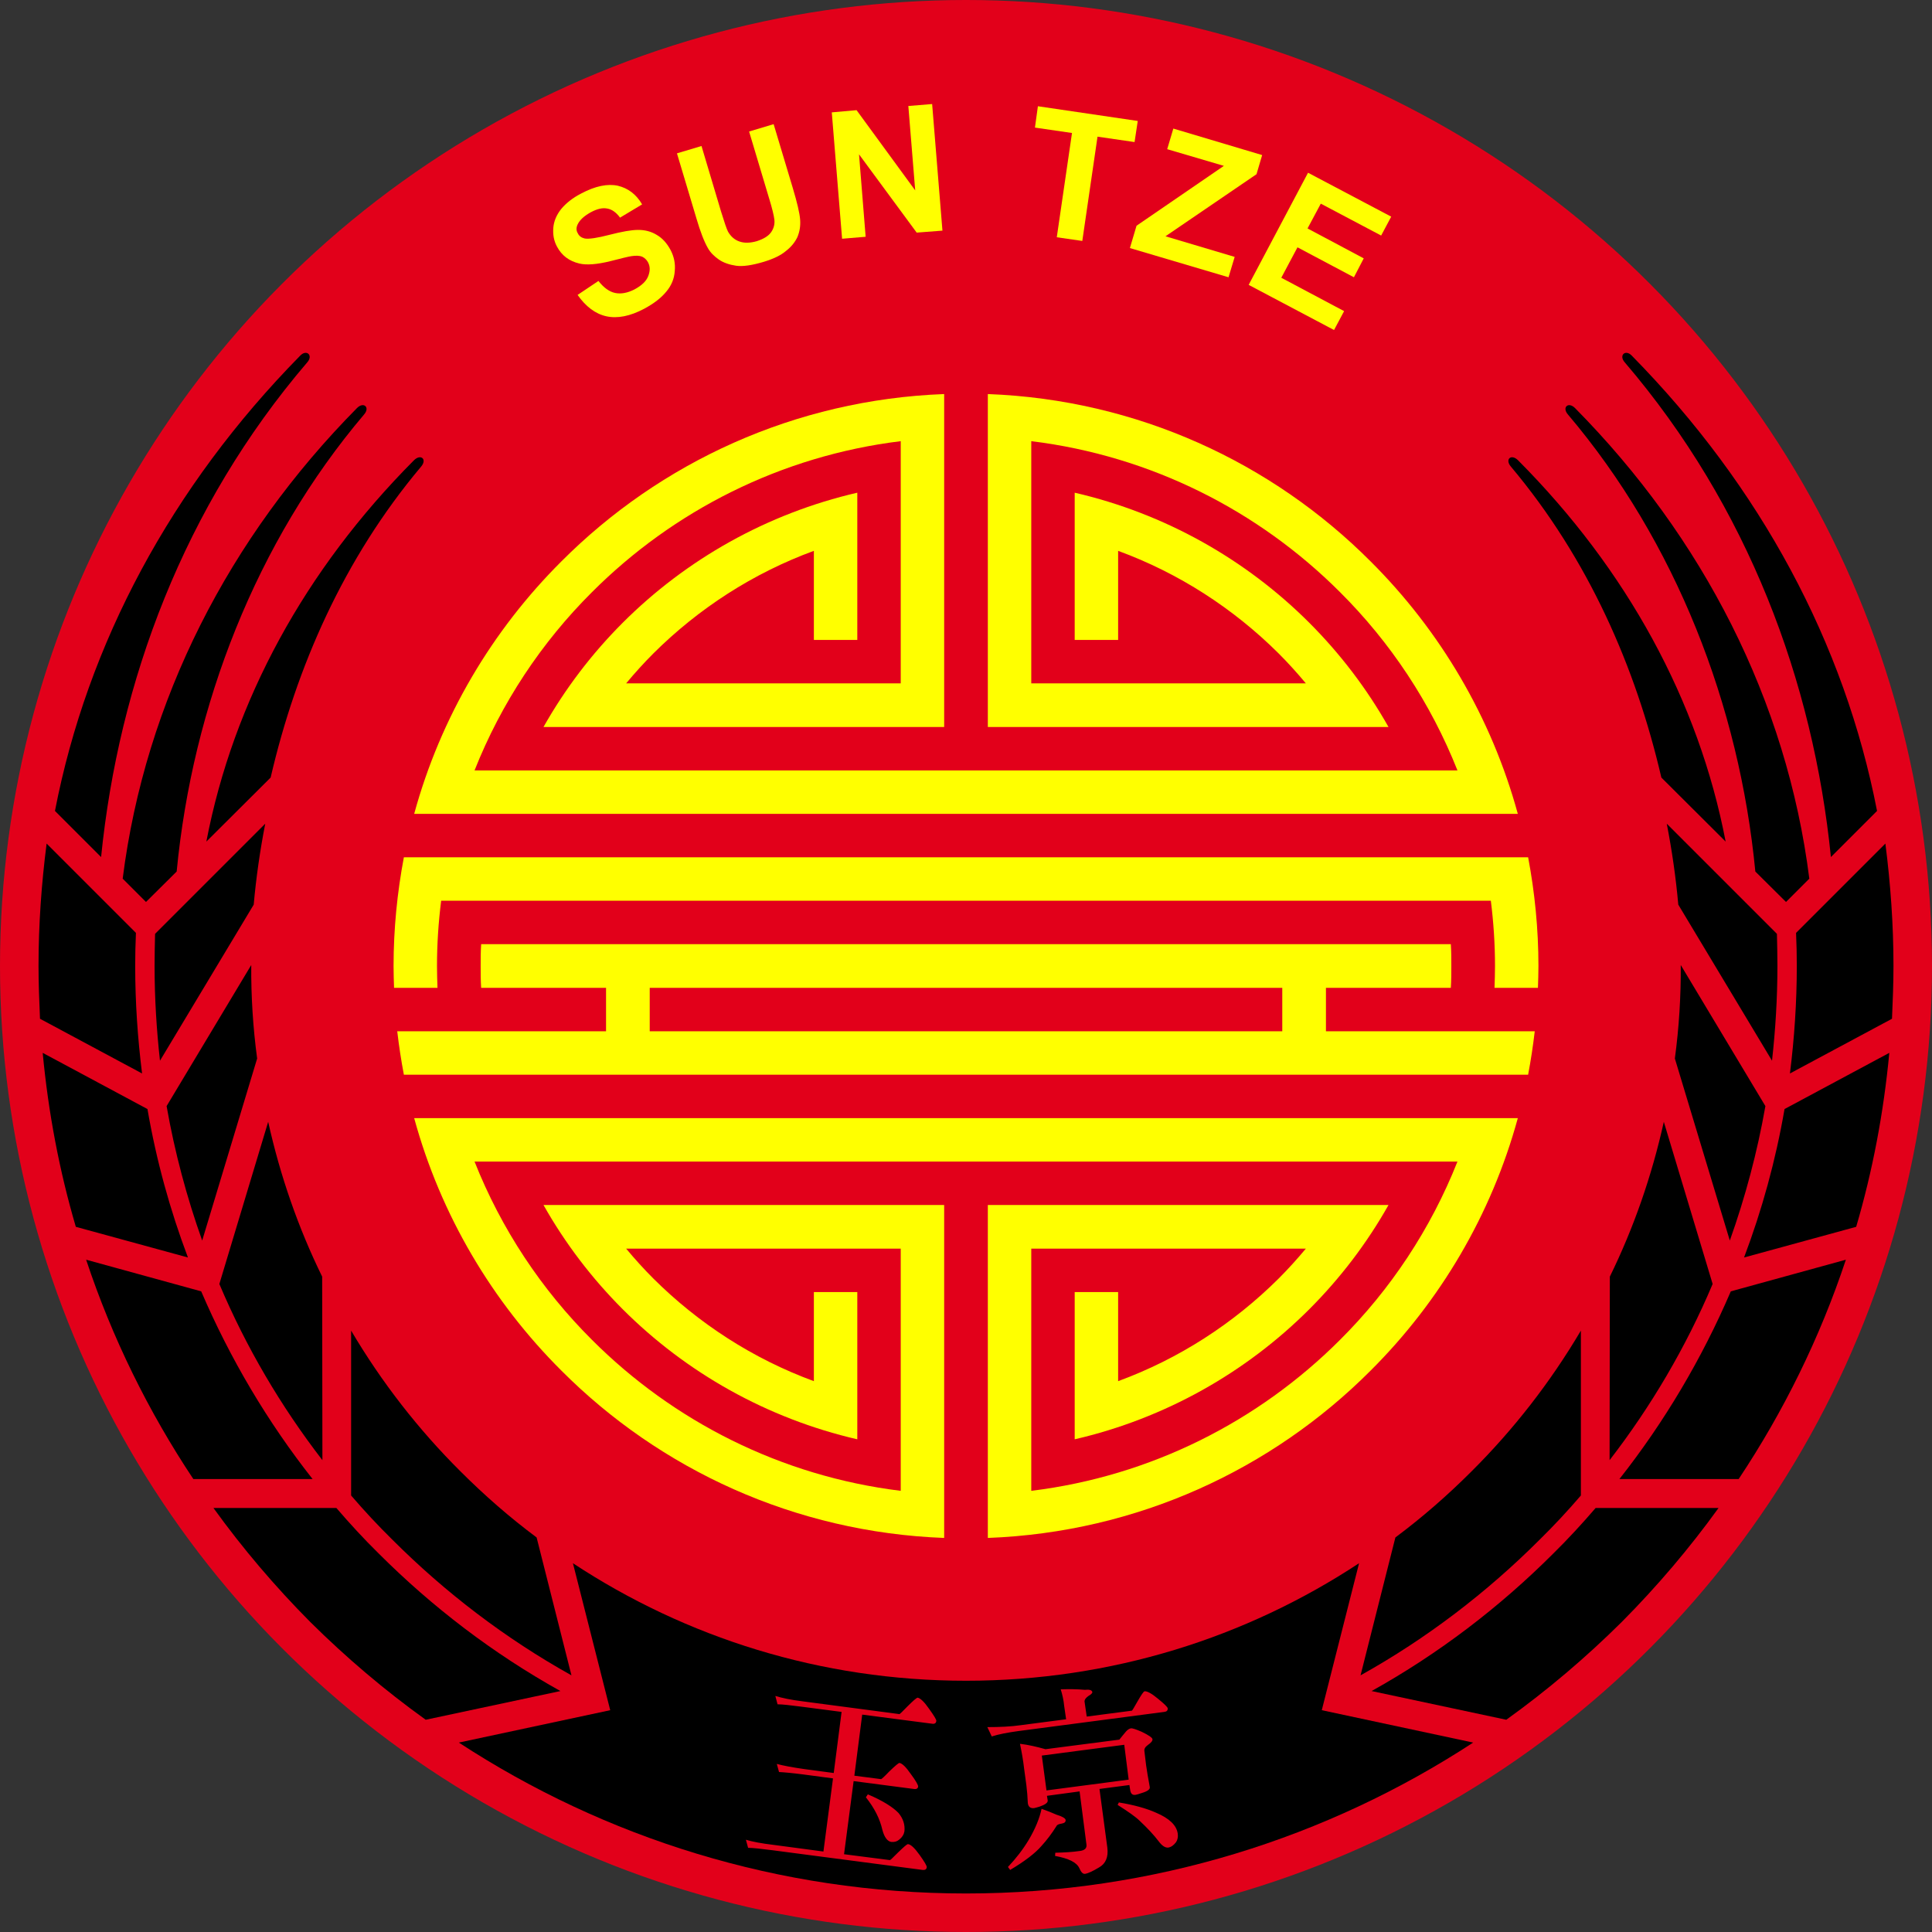 <?xml version="1.0" encoding="UTF-8" standalone="no"?>
<!-- Creator: CorelDRAW X7 -->

<svg
   xmlns:dc="http://purl.org/dc/elements/1.1/"
   xmlns:cc="http://creativecommons.org/ns#"
   xmlns:rdf="http://www.w3.org/1999/02/22-rdf-syntax-ns#"
   xmlns:svg="http://www.w3.org/2000/svg"
   xmlns="http://www.w3.org/2000/svg"
   xmlns:sodipodi="http://sodipodi.sourceforge.net/DTD/sodipodi-0.dtd"
   xmlns:inkscape="http://www.inkscape.org/namespaces/inkscape"
   xml:space="preserve"
   width="7.874in"
   height="7.874in"
   version="1.1"
   style="clip-rule:evenodd;fill-rule:evenodd;image-rendering:optimizeQuality;shape-rendering:geometricPrecision;text-rendering:geometricPrecision"
   viewBox="0 0 7874.001 7874.001"
   id="svg4447"
   inkscape:version="0.91 r13725"
   sodipodi:docname="Yu Jing - Sun Tze - [N3] [Vyo].svg"><rect x="0" y="0" width="7874.001" height="7874.001" fill="#333333" stroke="none"/><sodipodi:namedview
     pagecolor="#ffffff"
     bordercolor="#666666"
     borderopacity="1"
     objecttolerance="10"
     gridtolerance="10"
     guidetolerance="10"
     inkscape:pageopacity="0"
     inkscape:pageshadow="2"
     inkscape:window-width="640"
     inkscape:window-height="480"
     id="namedview4478"
     showgrid="false"
     inkscape:zoom="0.23838384"
     inkscape:cx="736.83001"
     inkscape:cy="849.33005"
     inkscape:window-x="0"
     inkscape:window-y="0"
     inkscape:window-maximized="0"
     inkscape:current-layer="svg4447" /><defs
     id="defs4449"><style
       type="text/css"
       id="style4451"><![CDATA[
    .fil3 {fill:none}
    .fil1 {fill:black}
    .fil0 {fill:#E2001A}
    .fil4 {fill:#E2001A;fill-rule:nonzero}
    .fil2 {fill:yellow;fill-rule:nonzero}
   ]]></style></defs><g
     id="Layer_x0020_1"
     transform="translate(3937,-7063)"><circle
       class="fil0"
       cy="11000"
       r="3937"
       id="circle4455"
       cx="0"
       style="fill:#e2001a" /><path
       class="fil1"
       d="m -2714,8513 c 26,-28 55,-2 29,27 -502,587 -768,1301 -840,2016 l -188,-188 c 132,-682 475,-1322 999,-1855 z m 232,213 c -520,526 -863,1191 -955,1918 l 95,95 125,-124 c 65,-676 324,-1344 764,-1863 25,-29 -2,-53 -29,-26 z m -901,2139 c -2,45 -3,90 -3,135 0,148 10,294 28,438 l -416,-223 c -3,-71 -6,-143 -6,-215 0,-169 12,-335 33,-499 l 364,364 z m 47,718 c 36,209 92,412 165,605 l -457,-125 c -67,-228 -112,-465 -135,-709 l 427,229 z m 219,743 c 118,275 271,533 454,765 l -486,0 c -183,-275 -331,-575 -437,-894 l 469,129 z m 551,883 c 55,64 112,126 172,185 219,219 468,409 741,561 l -549,117 c -167,-120 -325,-254 -471,-399 -143,-144 -275,-299 -394,-464 l 501,0 z m -290,-2789 c -21,108 -37,218 -47,330 l -382,636 c -14,-126 -22,-255 -22,-386 0,-44 1,-88 2,-131 l 449,-449 z m -57,576 c -1,127 7,255 24,381 l -224,742 c -63,-177 -112,-360 -145,-548 l 345,-575 z m 69,639 c 49,221 123,433 220,631 l 1,748 c -169,-219 -311,-460 -420,-718 l 199,-661 z m 338,851 c 124,210 274,403 446,574 97,97 200,187 310,269 l 142,562 c -269,-150 -514,-337 -730,-553 -58,-57 -114,-117 -168,-180 l 0,-672 z m -328,-2254 c 104,-448 297,-891 613,-1267 26,-30 -1,-54 -29,-26 -443,445 -736,980 -846,1554 l 262,-261 z"
       id="path4457"
       inkscape:connector-curvature="0"
       style="fill:#000000" /><path
       class="fil1"
       d="m 2714,8513 c -26,-28 -55,-2 -29,27 502,587 768,1301 840,2016 l 188,-188 C 3581,9686 3238,9046 2714,8513 Z m -232,213 c 520,526 863,1191 955,1918 l -95,95 -125,-124 c -65,-676 -324,-1344 -764,-1863 -25,-29 2,-53 29,-26 z m 901,2139 c 2,45 3,90 3,135 0,148 -10,294 -28,438 l 416,-223 c 3,-71 6,-143 6,-215 0,-169 -12,-335 -33,-499 l -364,364 z m -47,718 c -36,209 -92,412 -165,605 l 457,-125 c 67,-228 112,-465 135,-709 l -427,229 z m -219,743 c -118,275 -271,533 -454,765 l 486,0 c 183,-275 331,-575 437,-894 l -469,129 z m -551,883 c -55,64 -112,126 -172,185 -219,219 -468,409 -741,561 l 549,117 c 167,-120 325,-254 471,-399 143,-144 275,-299 394,-464 l -501,0 z m 290,-2789 c 21,108 37,218 47,330 l 382,636 c 14,-126 22,-255 22,-386 0,-44 -1,-88 -2,-131 l -449,-449 z m 57,576 c 1,127 -7,255 -24,381 l 224,742 c 63,-177 112,-360 145,-548 l -345,-575 z m -69,639 c -49,221 -123,433 -220,631 l -1,748 c 169,-219 311,-460 420,-718 l -199,-661 z m -338,851 c -124,210 -274,403 -446,574 -97,97 -200,187 -310,269 l -142,562 c 269,-150 514,-337 730,-553 58,-57 114,-117 168,-180 l 0,-672 z m 328,-2254 c -104,-448 -297,-891 -613,-1267 -26,-30 1,-54 29,-26 443,445 736,980 846,1554 l -262,-261 z"
       id="path4459"
       inkscape:connector-curvature="0"
       style="fill:#000000" /><path
       class="fil1"
       d="m 0,14780 c -763,0 -1473,-227 -2067,-615 l 617,-132 -152,-599 c 460,303 1010,479 1602,479 592,0 1142,-176 1602,-479 l -152,599 617,132 c -594,388 -1304,615 -2067,615 z"
       id="path4461"
       inkscape:connector-curvature="0"
       style="fill:#000000" /><path
       class="fil2"
       d="m -1583,8265 85,-57 c 21,27 44,44 68,49 24,5 50,0 78,-14 30,-16 49,-34 57,-55 8,-21 8,-39 -1,-56 -6,-11 -14,-18 -24,-23 -10,-4 -25,-5 -44,-2 -13,2 -41,9 -84,20 -56,14 -99,17 -128,10 -42,-10 -72,-33 -91,-69 -13,-24 -17,-49 -15,-76 2,-27 13,-53 32,-77 19,-23 46,-45 81,-63 58,-31 108,-41 150,-32 42,10 75,35 99,76 l -90,54 c -16,-22 -34,-34 -52,-37 -19,-4 -41,1 -67,15 -27,15 -45,31 -54,50 -6,13 -6,25 1,36 5,11 15,18 28,21 17,3 51,-2 101,-15 51,-13 89,-20 117,-20 27,0 52,6 75,20 23,13 42,34 57,62 14,27 20,55 17,86 -2,30 -13,58 -34,83 -21,26 -51,49 -90,70 -58,31 -110,41 -155,31 -45,-10 -84,-40 -117,-87 z"
       id="path4463"
       inkscape:connector-curvature="0"
       style="fill:#ffff00;fill-rule:nonzero" /><path
       id="1"
       class="fil2"
       d="m -1178,7688 100,-30 80,268 c 13,42 22,69 28,81 11,19 26,33 46,40 19,7 43,7 71,-1 28,-9 48,-21 59,-37 11,-16 15,-33 13,-51 -2,-17 -9,-46 -21,-85 l -82,-274 100,-30 78,260 c 18,60 28,103 30,129 2,26 -2,49 -11,71 -10,21 -25,40 -47,57 -21,18 -51,32 -90,44 -47,14 -85,20 -113,16 -27,-4 -51,-12 -70,-25 -20,-14 -35,-29 -45,-47 -15,-26 -31,-67 -47,-122 l -79,-264 z"
       inkscape:connector-curvature="0"
       style="fill:#ffff00;fill-rule:nonzero" /><polygon
       id="2"
       class="fil2"
       points="-207,7839 -235,7495 -138,7487 -96,8003 -201,8011 -436,7692 -409,8028 -505,8036 -547,7521 -446,7512 "
       style="fill:#ffff00;fill-rule:nonzero" /><polygon
       id="3"
       class="fil2"
       points="293,7496 700,7556 687,7642 536,7620 474,8045 370,8030 432,7605 281,7583 "
       style="fill:#ffff00;fill-rule:nonzero" /><polygon
       id="4"
       class="fil2"
       points="820,7671 845,7587 1207,7695 1184,7773 813,8026 1095,8110 1070,8193 668,8074 695,7983 1051,7739 "
       style="fill:#ffff00;fill-rule:nonzero" /><polygon
       id="5"
       class="fil2"
       points="1692,8023 1446,7893 1392,7994 1621,8116 1581,8193 1351,8071 1285,8195 1541,8331 1500,8408 1152,8224 1394,7767 1733,7946 "
       style="fill:#ffff00;fill-rule:nonzero" /><circle
       class="fil3"
       cy="11000"
       r="3898"
       id="circle4470"
       cx="0"
       style="fill:none" /><path
       class="fil2"
       d="m 89,8669 c 609,23 1158,279 1560,682 282,281 492,634 600,1029 -1499,0 -2999,0 -4498,0 108,-395 318,-748 600,-1029 402,-403 951,-659 1560,-682 0,452 0,904 0,1357 -544,0 -1089,0 -1633,0 88,-156 197,-299 323,-425 258,-258 588,-445 956,-530 0,200 0,400 0,600 l -177,0 0,-363 c -248,91 -470,235 -654,418 -39,39 -76,80 -111,122 l 1119,0 c 0,-329 0,-658 0,-987 -489,60 -927,284 -1258,615 -206,205 -370,452 -479,727 1335,0 2671,0 4006,0 -109,-275 -273,-522 -479,-727 -331,-331 -769,-555 -1258,-615 0,329 0,658 0,987 l 1119,0 c -35,-42 -72,-83 -111,-122 -184,-183 -406,-327 -654,-418 l 0,363 -177,0 c 0,-200 0,-400 0,-600 368,85 698,272 956,530 126,126 235,269 323,425 -544,0 -1089,0 -1633,0 0,-453 0,-905 0,-1357 z m -532,3660 c 0,200 0,400 0,600 -368,-85 -698,-272 -956,-530 -126,-126 -235,-269 -323,-425 l 147,0 60,0 1426,0 c 0,453 0,905 0,1357 -609,-23 -1158,-279 -1560,-682 -282,-281 -492,-634 -600,-1029 1499,0 2999,0 4498,0 -108,395 -318,748 -600,1029 -402,403 -951,659 -1560,682 0,-452 0,-904 0,-1357 544,0 1089,0 1633,0 -88,156 -197,299 -323,425 -258,258 -588,445 -956,530 0,-200 0,-400 0,-600 l 177,0 0,363 c 248,-91 470,-235 654,-418 39,-39 76,-80 111,-122 l -1119,0 c 0,329 0,658 0,987 489,-60 927,-284 1258,-615 206,-205 370,-452 479,-727 -1335,0 -2671,0 -4006,0 109,275 273,522 479,727 331,331 769,555 1258,615 0,-329 0,-658 0,-987 l -1119,0 c 35,42 72,83 111,122 184,183 406,327 654,418 l 0,-363 177,0 z m -1848,-886 c -11,-58 -20,-117 -27,-177 284,0 568,0 851,0 l 0,-177 c -169,0 -339,0 -509,0 -2,-30 -2,-59 -2,-89 0,-30 0,-59 2,-89 1317,0 2635,0 3952,0 2,30 2,59 2,89 0,30 0,59 -2,89 -170,0 -340,0 -509,0 l 0,177 c 283,0 567,0 851,0 -7,60 -16,119 -27,177 -1527,0 -3055,0 -4582,0 z m 1002,-177 2578,0 0,-177 -2578,0 0,177 z m 3580,-709 c 27,143 42,292 42,443 0,30 -1,59 -2,89 l -177,0 c 1,-30 2,-59 2,-89 0,-90 -6,-179 -17,-266 -1426,0 -2852,0 -4278,0 -11,87 -17,176 -17,266 0,30 1,59 2,89 l -177,0 c -1,-30 -2,-59 -2,-89 0,-151 15,-300 42,-443 1527,0 3055,0 4582,0 z"
       id="path4472"
       inkscape:connector-curvature="0"
       style="fill:#ffff00;fill-rule:nonzero" /><path
       class="fil4"
       d="m -777,13975 c 26,8 63,16 112,22 l 394,52 c 2,-1 13,-11 32,-31 24,-24 38,-36 42,-36 11,2 27,17 47,46 20,28 30,44 29,49 -1,9 -7,13 -18,11 l -284,-37 -32,249 109,14 c 3,-1 14,-11 33,-31 25,-24 38,-35 42,-35 11,2 26,16 46,45 21,28 30,45 30,51 -1,8 -7,12 -18,10 l -245,-32 -39,298 187,24 c 2,0 13,-11 33,-31 24,-23 37,-35 41,-34 11,1 27,16 47,44 20,28 30,45 29,50 -1,9 -7,12 -17,11 l -610,-80 c -48,-6 -81,-10 -101,-10 l -9,-33 c 26,8 63,15 113,21 l 203,27 39,-298 -120,-16 c -46,-6 -80,-9 -100,-10 l -9,-33 c 26,7 63,14 112,21 l 120,16 32,-249 -161,-21 c -47,-6 -80,-10 -100,-10 l -9,-34 z m 377,401 c 61,26 102,52 125,76 19,23 27,48 24,75 -2,12 -9,24 -22,34 -8,7 -18,10 -31,9 -16,-2 -29,-19 -37,-50 -10,-44 -32,-88 -67,-132 l 8,-12 z m 786,-428 c 33,-1 66,-1 98,2 19,-2 30,1 31,10 0,3 -5,9 -16,15 -11,8 -16,15 -16,22 l 9,62 184,-24 c 2,-1 9,-13 22,-36 16,-28 26,-43 30,-43 10,-1 29,9 54,30 26,21 39,34 40,39 1,9 -4,14 -14,15 l -594,78 c -44,6 -81,13 -109,22 l -18,-38 c 50,0 96,-2 137,-8 l 184,-24 -8,-55 c -2,-22 -7,-45 -14,-67 z m -166,222 c 34,4 68,12 104,22 l 301,-39 c 10,-13 19,-23 27,-33 7,-8 14,-12 20,-13 6,-1 21,4 44,14 29,14 43,24 44,30 1,7 -6,15 -19,24 -11,8 -15,16 -14,24 l 7,58 c 3,22 8,52 15,89 2,10 -10,18 -34,25 -11,4 -19,6 -24,7 -13,2 -20,-5 -22,-21 l -3,-19 -122,16 32,239 c 5,39 -7,66 -34,81 -25,15 -44,24 -57,26 -9,1 -16,-7 -23,-23 -11,-24 -44,-40 -99,-50 l 1,-13 c 39,-1 71,-3 98,-7 21,-2 31,-11 29,-26 l -28,-217 -133,18 3,19 c 1,9 -10,17 -33,25 -10,3 -17,5 -22,6 -15,2 -24,-5 -26,-20 -1,-25 -3,-50 -6,-74 l -9,-66 c -4,-35 -10,-69 -17,-102 z m 108,190 335,-44 -18,-142 -336,44 19,142 z m -20,75 c 23,8 43,16 61,24 24,7 36,15 37,21 1,8 -4,13 -15,15 -13,2 -20,5 -22,10 -19,30 -39,57 -62,82 -25,29 -68,62 -127,97 l -9,-12 c 33,-35 61,-71 85,-111 27,-46 44,-88 52,-126 z m 315,-26 c 61,10 112,24 152,42 54,23 83,51 88,85 2,14 -1,26 -7,35 -10,13 -20,20 -32,22 -12,1 -25,-7 -39,-26 -19,-25 -45,-53 -77,-83 -16,-16 -46,-37 -90,-65 l 5,-10 z"
       id="path4474"
       inkscape:connector-curvature="0"
       style="fill:#e2001a;fill-rule:nonzero" /><circle
       class="fil3"
       cy="11000"
       r="3898"
       id="circle4476"
       cx="0"
       style="fill:none" /></g></svg>